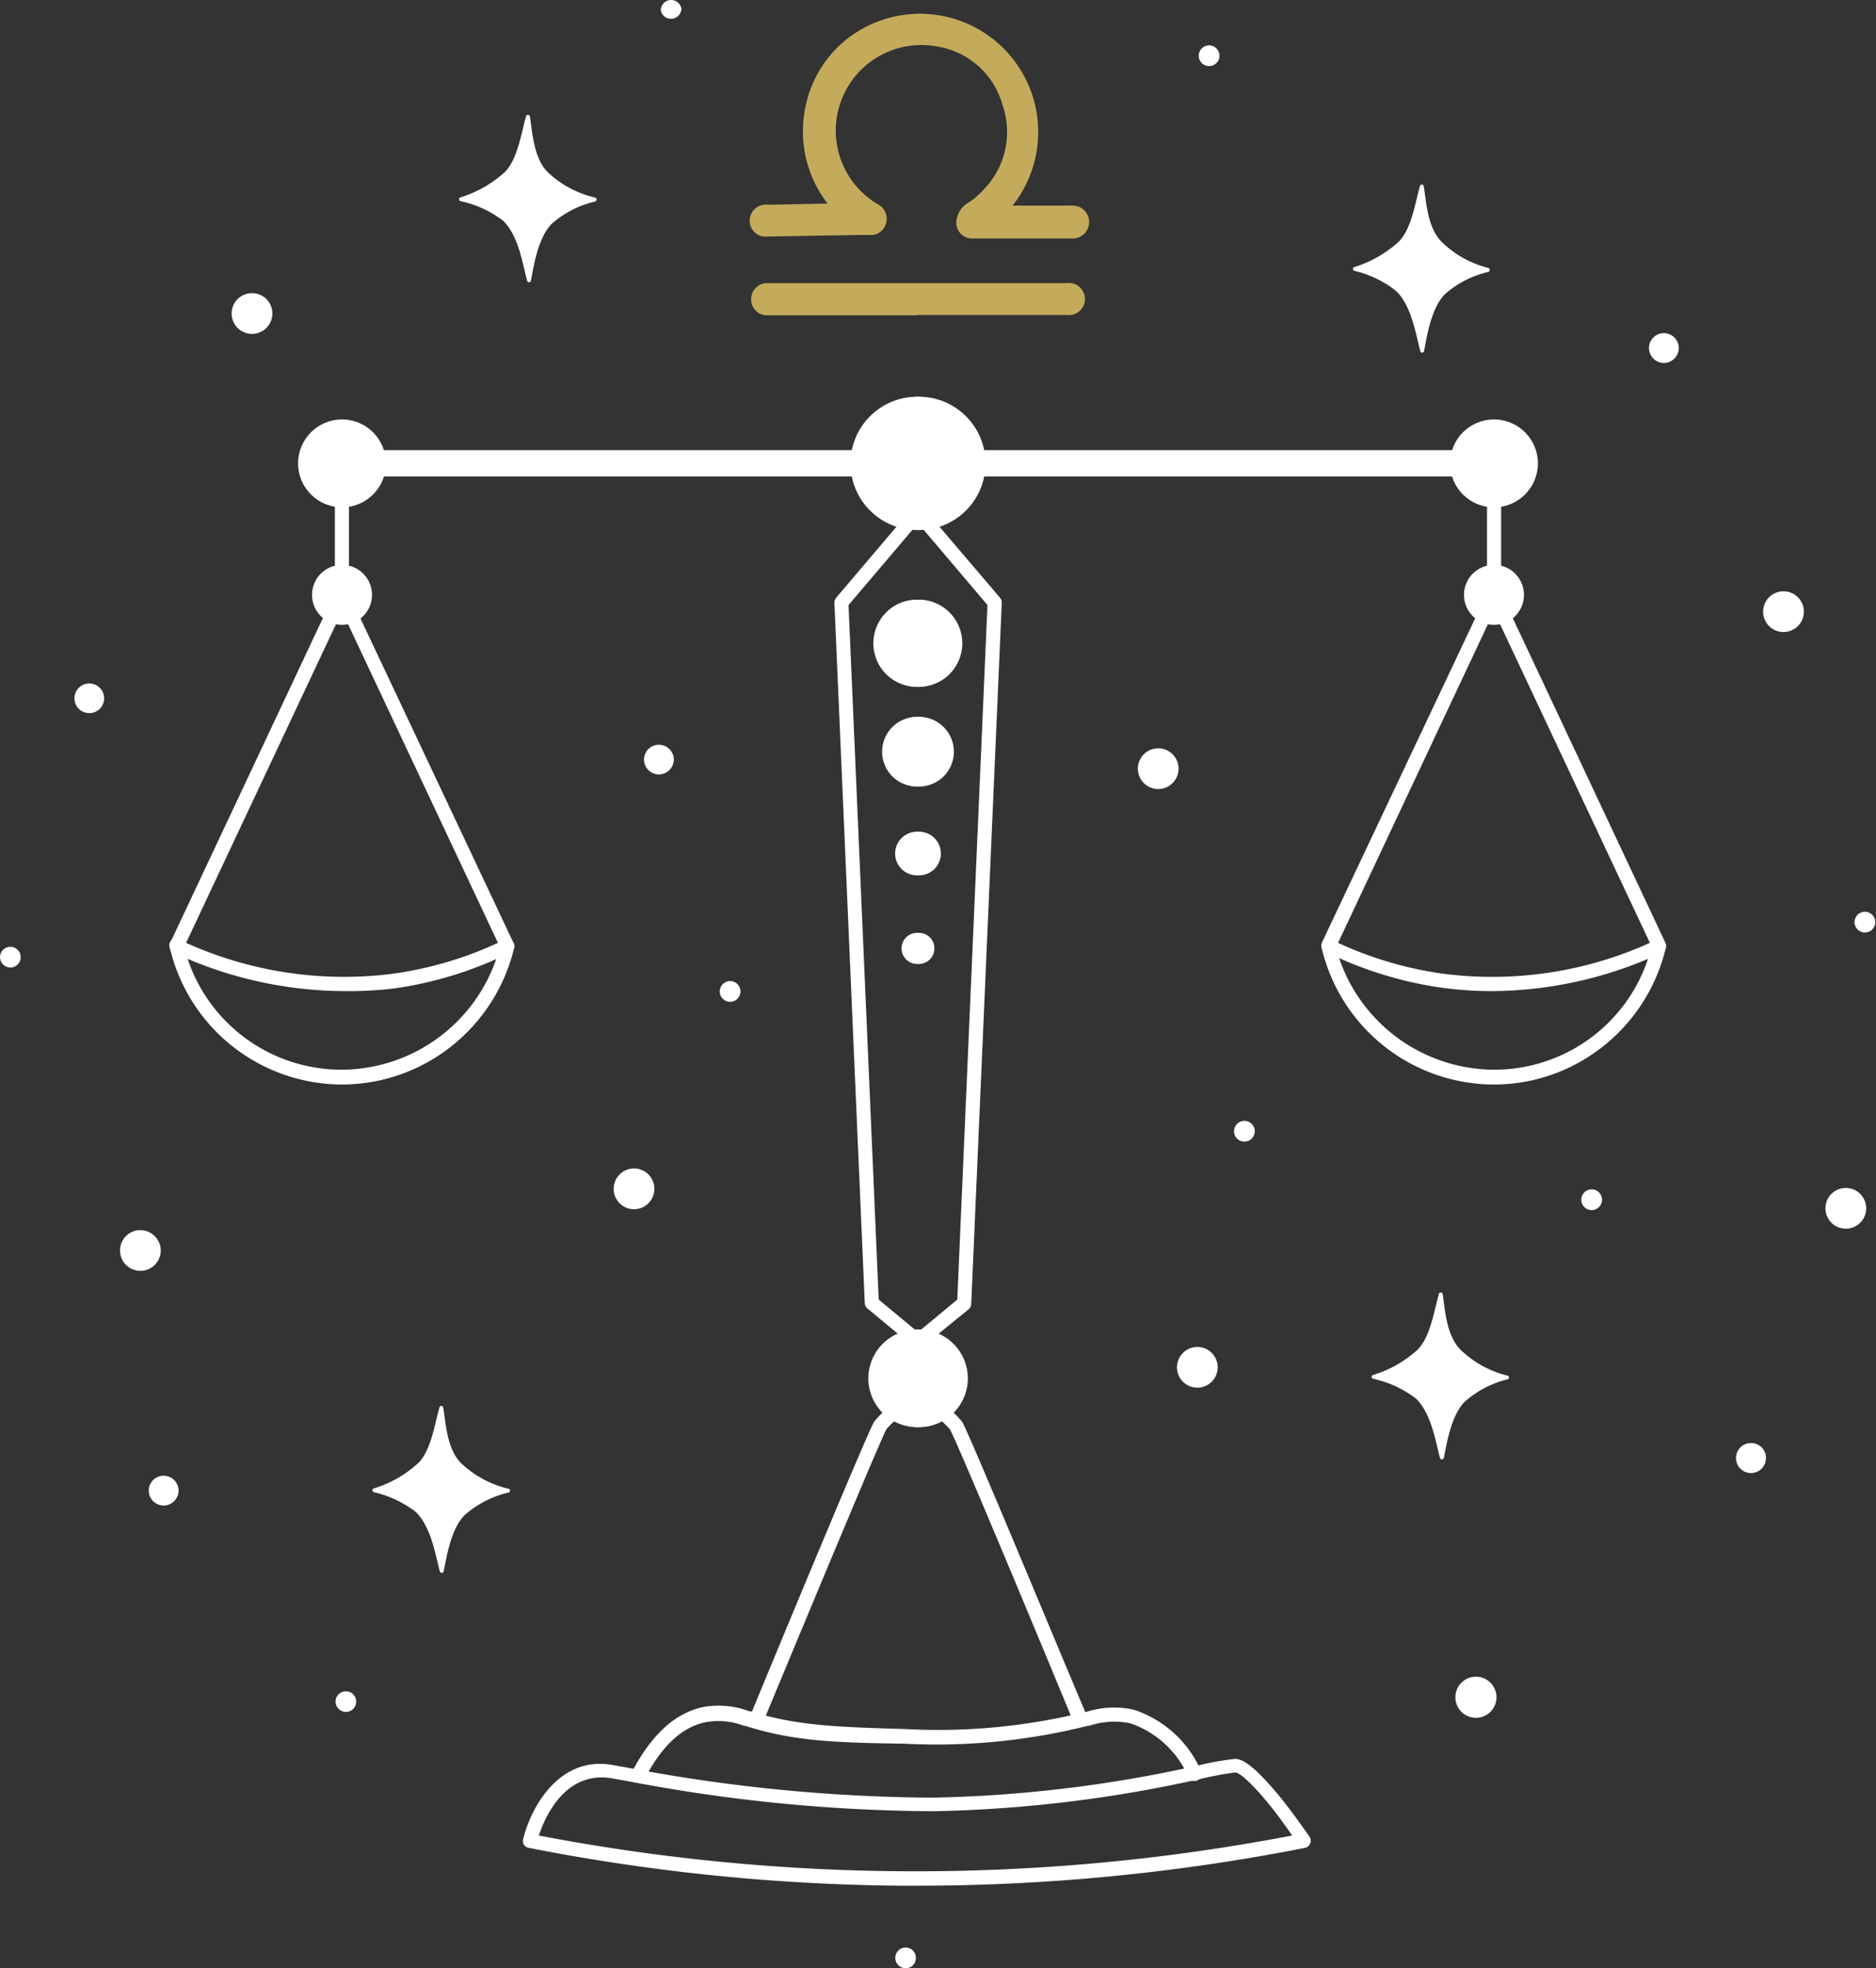 <svg xmlns="http://www.w3.org/2000/svg" viewBox="0 0 105.04 110.18"><rect x="0" y="0" width="105.04" height="110.18" fill="#333333" stroke="none"/><defs><style>.cls-1{fill:#c4ab5b;}.cls-2{fill:#fff;}</style></defs><g id="Layer_2" data-name="Layer 2"><g id="Text"><path class="cls-1" d="M56.71,11.51H57l2.82,0a2.77,2.77,0,0,1,.3,0A.9.9,0,0,1,60,13.35h-.24l-5.27,0a.89.89,0,0,1-.92-.67.85.85,0,0,1,0-.42,1.31,1.31,0,0,1,.58-.87,4.07,4.07,0,0,0,.88-.73,4.61,4.61,0,0,0,1.1-4.79A4.53,4.53,0,0,0,52.45,2.6a4.79,4.79,0,0,0-3.31,8.83.92.92,0,0,1,.22,1.49.89.89,0,0,1-.49.23l-.55,0-5.23.09a2.3,2.3,0,0,1-.37,0,.9.9,0,0,1,.05-1.78,1.83,1.83,0,0,1,.33,0l3-.06h.24a6.62,6.62,0,0,1-1.17-5.72A6.43,6.43,0,0,1,47.67,2a6.62,6.62,0,0,1,9,9.54Z"/><path class="cls-1" d="M51.34,17.65H42.92a.88.88,0,0,1-.86-.86.9.9,0,0,1,.8-.94h.26l16.53,0a1.83,1.83,0,0,1,.33,0,.9.9,0,0,1,0,1.78,2.31,2.31,0,0,1-.37,0H51.34Z"/><circle class="cls-2" cx="51.35" cy="25.94" r="3.73"/><circle class="cls-2" cx="83.65" cy="25.94" r="2.46"/><rect class="cls-2" x="53.8" y="25.2" width="29.17" height="1.47"/><path class="cls-2" d="M83.65,33.48a.4.4,0,0,1-.39-.4V27a.4.4,0,0,1,.79,0v6A.4.4,0,0,1,83.65,33.48Z"/><circle class="cls-2" cx="83.65" cy="33.3" r="1.68"/><path class="cls-2" d="M51.35,75.52a.38.38,0,0,1-.31-.14.39.39,0,0,1,.05-.55l2.51-2.08,1.69-38.88-4.24-5a.38.38,0,0,1,0-.55.39.39,0,0,1,.56,0L56,33.47a.41.41,0,0,1,.09.28L54.38,73a.42.42,0,0,1-.14.29L51.6,75.43A.4.4,0,0,1,51.35,75.52Z"/><path class="cls-2" d="M54.08,77.16a2.73,2.73,0,1,1-2.73-2.73A2.73,2.73,0,0,1,54.08,77.16Z"/><path class="cls-2" d="M53.78,36a2.44,2.44,0,1,1-2.43-2.43A2.43,2.43,0,0,1,53.78,36Z"/><path class="cls-2" d="M53.29,42.13a1.95,1.95,0,1,1-1.94-2A1.94,1.94,0,0,1,53.29,42.13Z"/><path class="cls-2" d="M52.56,47.77a1.22,1.22,0,1,1-1.21-1.21A1.21,1.21,0,0,1,52.56,47.77Z"/><path class="cls-2" d="M52.22,53.09a.87.87,0,1,1-.87-.87A.87.87,0,0,1,52.22,53.09Z"/><path class="cls-2" d="M60.45,96.6a.39.39,0,0,1-.36-.24C57.48,90.05,53.48,80.47,53.18,80a6.69,6.69,0,0,0-2-1.5.38.38,0,0,1-.21-.34v-1a.4.4,0,1,1,.79,0v.75a6.65,6.65,0,0,1,2.12,1.69c.43.73,6.29,14.88,7,16.5a.39.39,0,0,1-.22.51A.4.4,0,0,1,60.45,96.6Z"/><path class="cls-2" d="M83.56,55.48a21.08,21.08,0,0,1-2.92-.2,21.53,21.53,0,0,1-6.41-2A.39.39,0,0,1,74,52.8L83.3,33.13a.39.39,0,0,1,.71,0L93.26,52.8a.39.39,0,0,1,0,.3.43.43,0,0,1-.21.23A22.72,22.72,0,0,1,83.56,55.48Zm-8.64-2.7a20.78,20.78,0,0,0,5.83,1.72,21.41,21.41,0,0,0,11.63-1.72L83.65,34.22Z"/><path class="cls-2" d="M83.66,60.71A9.93,9.93,0,0,1,74,53.06a.39.39,0,1,1,.76-.18,9.2,9.2,0,0,0,8.88,7h.06a9.07,9.07,0,0,0,8.8-7,.41.41,0,0,1,.48-.3.4.4,0,0,1,.29.48,9.94,9.94,0,0,1-3.47,5.48,9.83,9.83,0,0,1-6.09,2.17Z"/><path class="cls-2" d="M35.71,99.77a.39.39,0,0,1-.18,0,.4.4,0,0,1-.17-.53c1.09-2.11,2.42-3.34,4-3.68a4.85,4.85,0,0,1,2.58.23l.07,0c2.66.84,5.05.89,8.68,1a34.1,34.1,0,0,0,10-.94l.07,0a5.11,5.11,0,0,1,2.73-.14,6.23,6.23,0,0,1,3.77,3.45.4.4,0,0,1-.7.37,5.45,5.45,0,0,0-3.27-3.06,4.37,4.37,0,0,0-2.31.14l-.08,0a34.82,34.82,0,0,1-10.26,1c-3.7-.06-6.14-.11-8.91-1l-.07,0a4,4,0,0,0-2.17-.2q-2,.42-3.44,3.26A.39.39,0,0,1,35.71,99.77Z"/><path class="cls-2" d="M51.34,105.56h-.85a112.82,112.82,0,0,1-20.89-2.12.39.39,0,0,1-.26-.17.37.37,0,0,1-.05-.31c.4-1.67,1.95-4.69,5-4.16l1,.18a93.53,93.53,0,0,0,16.91,1.65,74.06,74.06,0,0,0,14.84-1.79,16.43,16.43,0,0,1,2.1-.38c.39,0,1,.26,2.63,2.25.83,1.05,1.53,2.08,1.56,2.12a.41.41,0,0,1-.25.61A112.79,112.79,0,0,1,51.34,105.56Zm-21.17-2.81a111.91,111.91,0,0,0,20.33,2,112,112,0,0,0,21.85-2c-1.36-2-2.77-3.51-3.19-3.53a19.29,19.29,0,0,0-1.94.36,74.43,74.43,0,0,1-15,1.81,92.75,92.75,0,0,1-17-1.67l-1-.18C31.62,99.14,30.51,101.73,30.17,102.75Z"/><circle class="cls-2" cx="51.45" cy="25.94" r="3.73"/><circle class="cls-2" cx="19.15" cy="25.94" r="2.46"/><rect class="cls-2" x="19.84" y="25.2" width="29.17" height="1.47"/><path class="cls-2" d="M51.45,75.52a.43.43,0,0,1-.25-.09l-2.64-2.19a.42.42,0,0,1-.14-.29l-1.7-39.2a.41.41,0,0,1,.09-.28l4.34-5.11a.4.4,0,0,1,.61.51l-4.25,5L49.2,72.75l2.51,2.08a.39.39,0,0,1,0,.55A.38.38,0,0,1,51.45,75.52Z"/><path class="cls-2" d="M48.73,77.16a2.73,2.73,0,1,0,2.72-2.73A2.72,2.72,0,0,0,48.73,77.16Z"/><path class="cls-2" d="M49,36a2.44,2.44,0,1,0,2.43-2.43A2.43,2.43,0,0,0,49,36Z"/><path class="cls-2" d="M49.51,42.13a1.95,1.95,0,1,0,1.94-2A1.94,1.94,0,0,0,49.51,42.13Z"/><path class="cls-2" d="M50.24,47.77a1.22,1.22,0,1,0,1.21-1.21A1.21,1.21,0,0,0,50.24,47.77Z"/><circle class="cls-2" cx="51.45" cy="53.09" r="0.87"/><path class="cls-2" d="M42.35,96.6a.4.4,0,0,1-.15,0,.38.38,0,0,1-.21-.51c.66-1.62,6.52-15.77,6.95-16.5a6.65,6.65,0,0,1,2.12-1.69v-.75a.4.4,0,1,1,.79,0v1a.38.38,0,0,1-.21.34,6.69,6.69,0,0,0-2,1.5c-.3.52-4.29,10.1-6.91,16.41A.39.39,0,0,1,42.35,96.6Z"/><path class="cls-2" d="M19.15,33.48a.4.4,0,0,1-.4-.4V27a.4.4,0,0,1,.79,0v6A.4.4,0,0,1,19.15,33.48Z"/><circle class="cls-2" cx="19.15" cy="33.3" r="1.68"/><path class="cls-2" d="M19.24,55.48a22.72,22.72,0,0,1-9.51-2.15.43.43,0,0,1-.21-.23.39.39,0,0,1,0-.3l9.25-19.67a.4.4,0,0,1,.36-.23.38.38,0,0,1,.35.23L28.76,52.8a.39.39,0,0,1-.19.52,21.44,21.44,0,0,1-6.41,2A21.08,21.08,0,0,1,19.24,55.48Zm-8.82-2.7A21.52,21.52,0,0,0,22.06,54.5a20.81,20.81,0,0,0,5.82-1.72L19.15,34.22Z"/><path class="cls-2" d="M19.15,60.71h-.07a9.93,9.93,0,0,1-9.57-7.65.4.4,0,1,1,.77-.18,9.08,9.08,0,0,0,8.8,7h.07a9.19,9.19,0,0,0,8.87-7,.4.4,0,0,1,.47-.3.41.41,0,0,1,.3.48,10,10,0,0,1-3.53,5.52A9.89,9.89,0,0,1,19.15,60.71Z"/><path class="cls-2" d="M20.93,83.53a.11.11,0,0,1,0-.21,6.43,6.43,0,0,0,2.51-1.44c.71-.73.92-2.26,1.16-3.07a.11.11,0,0,1,.22,0c.14.82.19,2.29,1,3.1a5.78,5.78,0,0,0,2.66,1.43.11.11,0,0,1,0,.21A5.59,5.59,0,0,0,26,84.83c-.77.79-1,2.38-1.16,3.14a.11.11,0,0,1-.21,0c-.23-.81-.47-2.5-1.36-3.34A6.08,6.08,0,0,0,20.93,83.53Z"/><path class="cls-2" d="M76.88,77.18a.11.11,0,0,1,0-.21,6.46,6.46,0,0,0,2.52-1.44c.7-.73.92-2.26,1.16-3.07a.11.11,0,0,1,.22,0c.13.81.19,2.29,1,3.1A5.75,5.75,0,0,0,84.38,77a.11.11,0,0,1,0,.22A5.62,5.62,0,0,0,82,78.48c-.77.79-1,2.38-1.16,3.14a.11.11,0,0,1-.21,0c-.23-.81-.47-2.5-1.36-3.34A6.08,6.08,0,0,0,76.88,77.18Z"/><path class="cls-2" d="M25.78,11.26a.11.11,0,0,1,0-.21,6.56,6.56,0,0,0,2.51-1.44c.71-.74.92-2.27,1.16-3.07a.11.11,0,0,1,.22,0c.14.81.19,2.29,1,3.1a5.7,5.7,0,0,0,2.66,1.42.12.12,0,0,1,0,.22,5.55,5.55,0,0,0-2.45,1.26c-.77.8-1,2.38-1.15,3.15a.11.11,0,0,1-.22,0c-.23-.81-.46-2.51-1.35-3.34A5.91,5.91,0,0,0,25.78,11.26Z"/><path class="cls-2" d="M75.83,15.16a.11.11,0,0,1,0-.21,6.56,6.56,0,0,0,2.51-1.44c.71-.74.92-2.27,1.16-3.07a.11.11,0,0,1,.22,0c.14.81.19,2.29,1,3.1A5.7,5.7,0,0,0,83.34,15a.12.12,0,0,1,0,.22,5.55,5.55,0,0,0-2.45,1.26c-.77.8-1,2.38-1.15,3.15a.11.11,0,0,1-.22,0c-.23-.81-.47-2.51-1.35-3.34A5.91,5.91,0,0,0,75.83,15.16Z"/><path class="cls-2" d="M104.49,67.64a1.14,1.14,0,1,1-1.14-1.14A1.14,1.14,0,0,1,104.49,67.64Z"/><circle class="cls-2" cx="64.85" cy="43.03" r="1.14"/><circle class="cls-2" cx="67.04" cy="76.54" r="1.14"/><path class="cls-2" d="M36.64,66.55a1.14,1.14,0,1,1-1.14-1.14A1.14,1.14,0,0,1,36.64,66.55Z"/><path class="cls-2" d="M9,70a1.14,1.14,0,1,1-1.14-1.14A1.15,1.15,0,0,1,9,70Z"/><path class="cls-2" d="M15.25,17.55a1.14,1.14,0,1,1-1.14-1.14A1.14,1.14,0,0,1,15.25,17.55Z"/><path class="cls-2" d="M101,34.24a1.14,1.14,0,1,1-1.14-1.14A1.14,1.14,0,0,1,101,34.24Z"/><path class="cls-2" d="M83.79,95a1.15,1.15,0,1,1-1.15-1.14A1.15,1.15,0,0,1,83.79,95Z"/><path class="cls-2" d="M5.83,39.09A.83.83,0,1,1,5,38.26.83.83,0,0,1,5.83,39.09Z"/><path class="cls-2" d="M37.73,42.52a.84.84,0,0,1-.84.83.83.83,0,0,1,0-1.66A.84.84,0,0,1,37.73,42.52Z"/><path class="cls-2" d="M10,83.44a.85.85,0,0,1-.84.84.84.84,0,0,1-.83-.84.83.83,0,0,1,.83-.83A.84.84,0,0,1,10,83.44Z"/><path class="cls-2" d="M98.88,81.61a.84.84,0,1,1-.84-.83A.83.83,0,0,1,98.88,81.61Z"/><path class="cls-2" d="M94,19.48a.85.85,0,0,1-.84.84.84.84,0,0,1-.83-.84.83.83,0,0,1,.83-.83A.84.84,0,0,1,94,19.48Z"/><circle class="cls-2" cx="0.58" cy="53.58" r="0.58"/><path class="cls-2" d="M41.46,55.5a.58.58,0,1,1-.58-.58A.58.58,0,0,1,41.46,55.5Z"/><path class="cls-2" d="M70.25,63.25a.58.58,0,1,1-1.15,0,.58.58,0,0,1,1.15,0Z"/><path class="cls-2" d="M89.7,67.15a.58.58,0,1,1-.57-.57A.58.58,0,0,1,89.7,67.15Z"/><path class="cls-2" d="M105,51.62a.58.58,0,1,1-.58-.58A.58.58,0,0,1,105,51.62Z"/><path class="cls-2" d="M19.94,95.25a.57.57,0,0,1-.57.58.58.58,0,0,1-.58-.58.57.57,0,0,1,.58-.57A.56.56,0,0,1,19.94,95.25Z"/><path class="cls-2" d="M51.28,109.6a.57.57,0,0,1-.57.58.58.58,0,0,1,0-1.16A.57.57,0,0,1,51.28,109.6Z"/><path class="cls-2" d="M68.28,3.11a.58.58,0,1,1-.58-.57A.58.58,0,0,1,68.28,3.11Z"/><path class="cls-2" d="M38.14.58A.58.58,0,0,1,37,.58a.58.58,0,1,1,1.16,0Z"/></g></g></svg>
